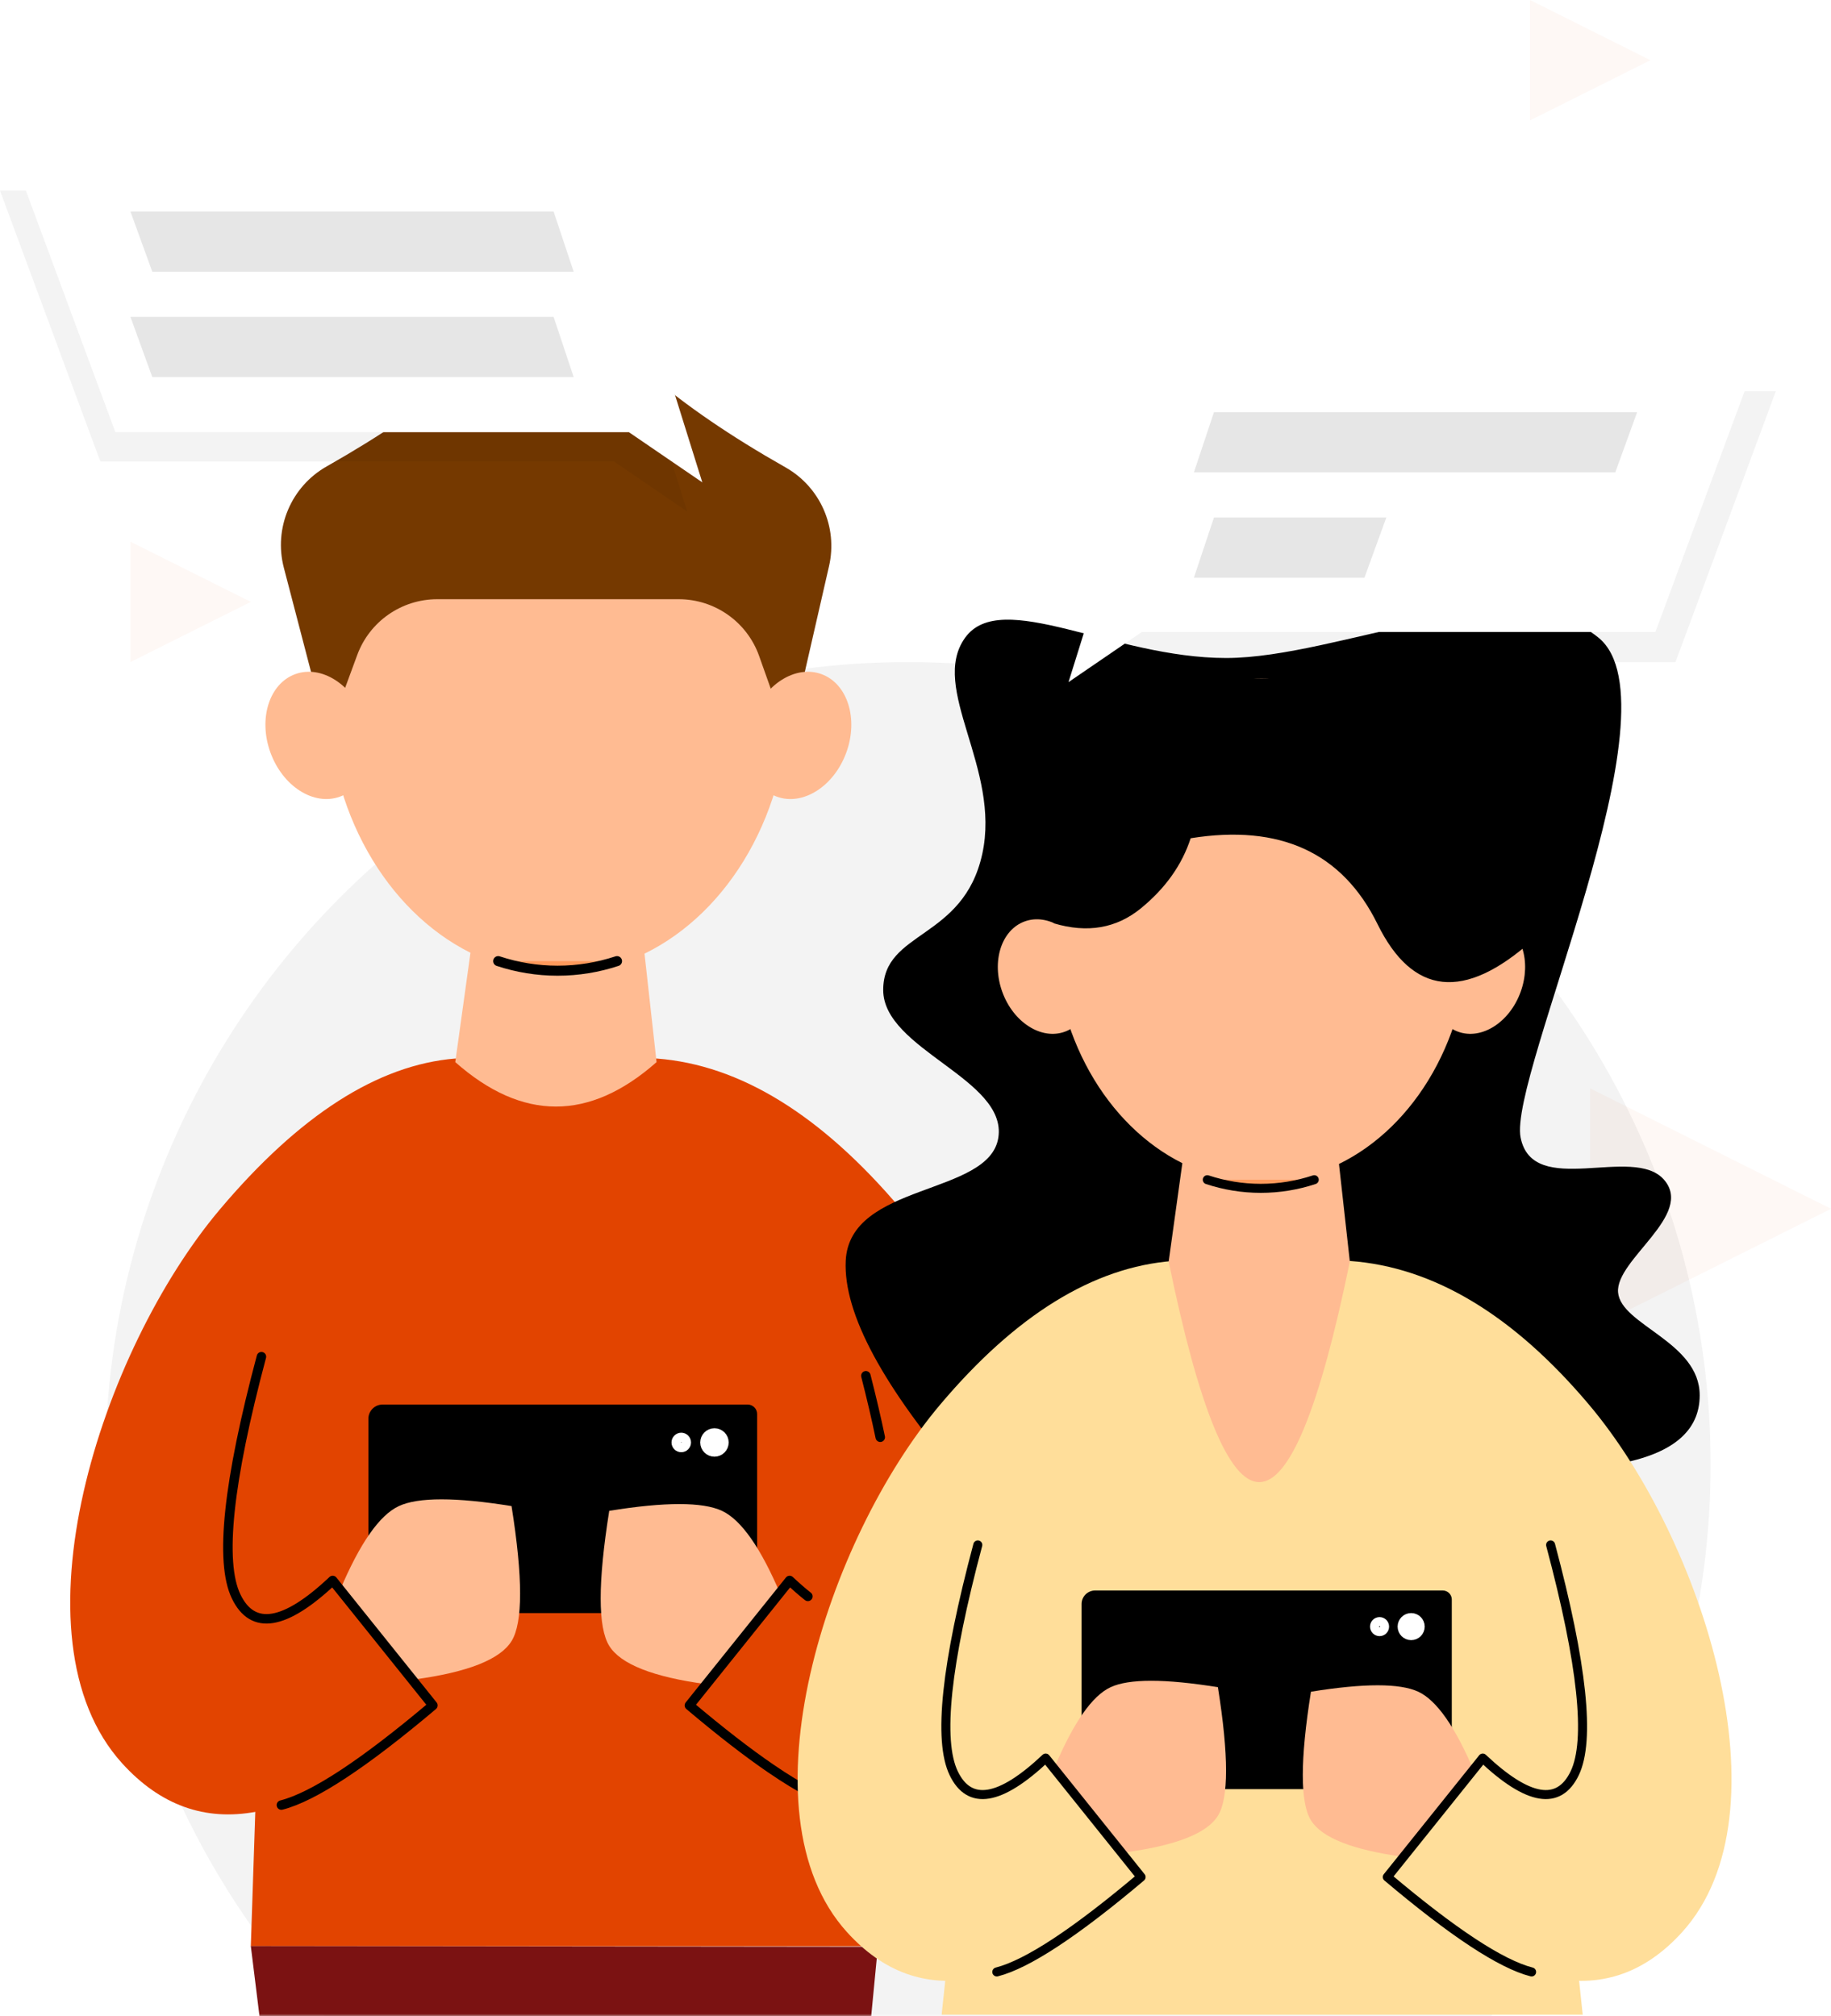 <?xml version="1.0" encoding="UTF-8"?>
<svg width="365px" height="402px" viewBox="0 0 365 402" version="1.1" xmlns="http://www.w3.org/2000/svg" xmlns:xlink="http://www.w3.org/1999/xlink">
    <!-- Generator: Sketch 58 (84663) - https://sketch.com -->
    <title>draw copy</title>
    <desc>Created with Sketch.</desc>
    <defs>
        <rect id="path-1" x="0" y="0" width="380" height="420"></rect>
        <filter x="0.0%" y="0.0%" width="100.0%" height="100.0%" filterUnits="objectBoundingBox" id="filter-3">
            <feGaussianBlur stdDeviation="0" in="SourceGraphic"></feGaussianBlur>
        </filter>
        <filter x="0.0%" y="0.0%" width="100.0%" height="100.0%" filterUnits="objectBoundingBox" id="filter-4">
            <feGaussianBlur stdDeviation="0" in="SourceGraphic"></feGaussianBlur>
        </filter>
        <filter x="0.0%" y="0.0%" width="100.0%" height="100.0%" filterUnits="objectBoundingBox" id="filter-5">
            <feGaussianBlur stdDeviation="0" in="SourceGraphic"></feGaussianBlur>
        </filter>
        <filter x="0.0%" y="0.0%" width="100.0%" height="100.0%" filterUnits="objectBoundingBox" id="filter-6">
            <feGaussianBlur stdDeviation="0" in="SourceGraphic"></feGaussianBlur>
        </filter>
        <filter x="0.0%" y="0.0%" width="100.0%" height="100.0%" filterUnits="objectBoundingBox" id="filter-7">
            <feGaussianBlur stdDeviation="0" in="SourceGraphic"></feGaussianBlur>
        </filter>
    </defs>
    <g id="Page-1" stroke="none" stroke-width="1" fill="none" fill-rule="evenodd">
        <g id="rrq-academy" transform="translate(-277, -4300)">
            <g id="kenapa" transform="translate(224, 3216)">
                <g id="draw-copy" transform="translate(44, 1066)">
                    <mask id="mask-2" fill="white">
                        <use xlink:href="#path-1"></use>
                    </mask>
                    <g id="Rectangle"></g>
                    <circle id="Oval" fill-opacity="0.05" fill="#000000" mask="url(#mask-2)" cx="190" cy="310" r="160"></circle>
                    <polygon id="Triangle" fill="#E24400" opacity="0.2" filter="url(#filter-3)" mask="url(#mask-2)" transform="translate(350, 259) rotate(-270) translate(-350, -259) " points="350 235 374 283 326 283"></polygon>
                    <polygon id="Triangle-Copy-9" fill="#FFFFFF" opacity="0.2" filter="url(#filter-4)" mask="url(#mask-2)" points="215 30 239 78 191 78"></polygon>
                    <polygon id="Triangle-Copy-10" fill="#FFFFFF" opacity="0.2" filter="url(#filter-5)" mask="url(#mask-2)" points="32 197 51 235 13 235"></polygon>
                    <polygon id="Triangle-Copy-7" fill="#E24400" opacity="0.2" filter="url(#filter-6)" mask="url(#mask-2)" transform="translate(47, 138) rotate(-270) translate(-47, -138) " points="47 126 59 150 35 150"></polygon>
                    <polygon id="Triangle-Copy-8" fill="#E24400" opacity="0.2" filter="url(#filter-7)" mask="url(#mask-2)" transform="translate(326, 30) rotate(-270) translate(-326, -30) " points="326 18 338 42 314 42"></polygon>
                    <g id="Group-28" mask="url(#mask-2)">
                        <g transform="translate(9, 50.17)">
                            <g id="Group-16" stroke-width="1" fill="none" transform="translate(37, 0)"></g>
                            <g id="Group-26-Copy" stroke-width="1" fill="none" transform="translate(14, 178)">
                                <polygon id="Rectangle" fill="#E24400" points="39.592 69.859 154.882 69.859 164.332 177.859 36 177.859"></polygon>
                                <polygon id="Rectangle" fill="#7B1212" points="36 177.83 161 177.972 159.473 193.83 38 194"></polygon>
                                <path d="M76.755,0.874 C61.331,2.134 45.694,12.156 29.843,30.94 C6.067,59.116 -12.385,116.318 10.345,141.388 C25.498,158.101 46.001,154.253 71.854,129.844 L51.877,104.938 L98.144,127.561 L98.024,2.764 L76.755,0.874 Z" id="Path-26" fill="#E24400"></path>
                                <path d="M175.913,0.874 C159.274,2.134 143.029,12.156 127.178,30.94 C103.402,59.116 84.95,116.318 107.68,141.388 C122.833,158.101 143.336,154.253 169.189,129.844 L149.212,104.938 L195.479,127.561 L195.359,2.764 L175.913,0.874 Z" id="Path-26-Copy" fill="#E24400" transform="translate(146.407, 76.225) scale(-1, 1) translate(-146.407, -76.225) "></path>
                                <g id="Group-25" transform="translate(59.437, 69.859)">
                                    <path d="M2.835,0 L75.6,0 C76.644,7.2250279e-15 77.49,0.846 77.49,1.89 L77.49,39.69 C77.49,40.734 76.644,41.58 75.6,41.58 L1.89,41.58 C0.846,41.58 3.39212874e-15,40.734 0,39.69 L0,2.835 C-6.35835497e-16,1.269 1.269,2.87619431e-16 2.835,0 Z" id="Rectangle" fill="#000000"></path>
                                    <circle id="Oval" stroke="#FFFFFF" stroke-width="1.89" fill="#FFFFFF" cx="68.985" cy="7.56" r="1.89"></circle>
                                    <circle id="Oval-Copy-77" stroke="#FFFFFF" stroke-width="1.89" cx="62.37" cy="7.56" r="1"></circle>
                                </g>
                                <path d="M53.767,106.9 C57.743,97.495 61.657,91.896 65.509,90.103 C69.36,88.31 76.848,88.31 87.972,90.103 C90.246,104.392 90.246,113.366 87.972,117.025 C85.698,120.684 79.247,123.232 68.62,124.669 L53.767,106.9 Z" id="Path-25" fill="#FFBB92"></path>
                                <path d="M105.742,107.845 C109.718,98.44 113.632,92.841 117.484,91.048 C121.335,89.255 128.823,89.255 139.947,91.048 C142.221,105.337 142.221,114.311 139.947,117.97 C137.673,121.629 131.222,124.177 120.595,125.614 L105.742,107.845 Z" id="Path-25" fill="#FFBB92" transform="translate(123.697, 107.659) scale(-1, 1) translate(-123.697, -107.659) "></path>
                                <path d="M131.27,149.714 C134.793,148.815 139.438,146.395 145.204,142.455 C149.887,139.254 155.31,135.051 161.473,129.844 L141.497,104.938 C140.228,106.136 139.014,107.193 137.856,108.109 M123.429,76.38 C124.219,72.594 125.175,68.508 126.297,64.12" id="Shape" stroke="#000000" stroke-width="1.89" stroke-linecap="round" stroke-linejoin="round" transform="translate(142.451, 105.016) scale(-1, 1) translate(-142.451, -105.016) "></path>
                                <path d="M42.094,149.714 C48.478,148.084 58.546,141.461 72.297,129.844 L52.32,104.938 C42.795,113.929 36.379,114.989 33.073,108.118 C29.767,101.247 31.447,85.314 38.114,60.319" id="Path-Copy" stroke="#000000" stroke-width="1.89" stroke-linecap="round" stroke-linejoin="round"></path>
                            </g>
                            <g id="Group-24" stroke-width="1" fill="none" transform="translate(49, 17.83)">
                                <path d="M62.308,32.62 C87.713,32.62 108.308,57.587 108.308,88.384 C108.308,111.659 96.545,131.604 79.833,139.958 L82.861,161.758 C76.173,167.666 69.485,170.62 62.797,170.62 C56.109,170.62 49.421,167.666 42.733,161.758 L45.137,140.134 C28.237,131.885 16.308,111.823 16.308,88.384 C16.308,57.587 36.903,32.62 62.308,32.62 Z" id="Combined-Shape" fill="#FFBB92" transform="translate(62.308, 101.62) scale(-1, 1) translate(-62.308, -101.62) "></path>
                                <path d="M42.955,24.695 C42.94,24.708 42.924,24.721 42.909,24.734 C35.798,30.818 26.871,36.902 16.129,42.987 C9.029,47.008 5.523,55.301 7.583,63.195 L16.308,96.62 L16.308,96.62 L22.211,80.592 C24.672,73.908 31.04,69.467 38.163,69.467 L86.306,69.467 C93.501,69.467 99.917,73.997 102.325,80.777 L108.308,97.62 L108.308,97.62 L116.266,62.863 C118.042,55.106 114.514,47.104 107.59,43.183 C96.731,37.033 87.726,30.883 80.576,24.734 C80.576,24.734 80.576,24.734 80.576,24.734 C69.765,15.435 53.785,15.419 42.955,24.695 Z" id="Path-24" fill="#753900"></path>
                                <ellipse id="Oval" fill="#FFBB92" transform="translate(110.308, 96.62) rotate(20) translate(-110.308, -96.62) " cx="110.308" cy="96.62" rx="10" ry="13"></ellipse>
                                <ellipse id="Oval-Copy-64" fill="#FFBB92" transform="translate(14.308, 96.62) rotate(-20) translate(-14.308, -96.62) " cx="14.308" cy="96.62" rx="10" ry="13"></ellipse>
                                <path d="M50.308,141.621 C54.083,142.867 58.054,143.532 62.151,143.532 L62.151,143.532 C66.25,143.532 70.222,142.867 73.999,141.62" id="Path" stroke="#000000" stroke-width="2" fill="#FF9A5C" stroke-linecap="round" stroke-linejoin="round"></path>
                            </g>
                            <polygon id="Rectangle" fill="#000000" opacity="0.05" transform="translate(68.5, 37.83) scale(-1, 1) translate(-68.5, -37.83) " points="20 5.83 137 5.83 117 59.83 58.5 59.83 29.25 59.83 14.625 59.83 0 69.83"></polygon>
                            <polygon id="Rectangle-Copy-14" fill="#FFFFFF" transform="translate(71.5, 32) scale(-1, 1) translate(-71.5, -32) " points="23 0 140 0 120 54 61.5 54 32.25 54 17.625 54 3 64"></polygon>
                            <path d="M110.358,31 L114.358,43 L30.358,43 L26,31 L110.358,31 Z M110.358,10 L114.358,22 L30.358,22 L26,10 L110.358,10 Z" id="Combined-Shape" fill="#000000" opacity="0.1"></path>
                            <g id="Group-26" stroke-width="1" fill="none" transform="translate(159, 89.83)">
                                <path d="M85.407,9.189 C107.972,9.189 143.127,-8.459 159.683,5.16 C176.24,18.779 141.681,92.562 144.122,104.794 C146.563,117.026 166.595,106.165 172.71,113.203 C178.826,120.242 163.005,129.132 163.553,135.667 C164.102,142.201 179.825,145.504 179.825,156.19 C179.825,163.313 174.401,167.869 163.553,169.857 L33.38,173.503 C17.045,154.58 9.115,139.88 9.589,129.403 C10.301,113.689 38.247,116.478 40.017,104.794 C41.786,93.11 17.062,87.256 17.062,75.374 C17.062,63.491 33.037,65.439 36.807,48.27 C40.577,31.102 26.183,15.195 33.38,5.16 C40.577,-4.876 62.842,9.189 85.407,9.189 Z" id="Path-27" fill="#000000"></path>
                                <polygon id="Rectangle" fill="#FFDE9A" points="37.707 195.103 147.507 195.103 156.507 279.703 28.707 279.703"></polygon>
                                <path d="M74.836,129.403 C58.989,130.603 43.518,140.148 28.422,158.038 C5.778,184.872 -11.795,239.351 9.852,263.226 C24.284,279.144 43.81,275.479 68.432,252.233 L49.407,228.513 L93.47,250.058 L93.357,131.203 L74.836,129.403 Z" id="Path-26" fill="#FFDE9A"></path>
                                <path d="M168.787,129.403 C152.106,130.603 136.218,140.148 121.122,158.038 C98.478,184.872 80.905,239.351 102.552,263.226 C116.984,279.144 136.51,275.479 161.132,252.233 L142.107,228.513 L186.17,250.058 L186.057,131.203 L168.787,129.403 Z" id="Path-26-Copy" fill="#FFDE9A" transform="translate(139.435, 201.167) scale(-1, 1) translate(-139.435, -201.167) "></path>
                                <g id="Group-25" transform="translate(56.607, 195.103)">
                                    <path d="M2.7,0 L72,0 C72.994,-7.90711505e-15 73.8,0.806 73.8,1.8 L73.8,37.8 C73.8,38.794 72.994,39.6 72,39.6 L1.8,39.6 C0.806,39.6 -3.2234553e-16,38.794 0,37.8 L0,2.7 C-1.8261552e-16,1.209 1.209,-1.7016593e-16 2.7,0 Z" id="Rectangle" fill="#000000"></path>
                                    <circle id="Oval" stroke="#FFFFFF" stroke-width="1.8" fill="#FFFFFF" cx="65.7" cy="7.2" r="1.8"></circle>
                                    <circle id="Oval-Copy-77" stroke="#FFFFFF" stroke-width="1.8" cx="59.4" cy="7.2" r="1"></circle>
                                </g>
                                <path d="M51.207,230.381 C54.994,221.424 58.721,216.091 62.389,214.384 C66.057,212.677 73.189,212.677 83.783,214.384 C85.949,227.992 85.949,236.539 83.783,240.024 C81.617,243.509 75.474,245.935 65.353,247.303 L51.207,230.381 Z" id="Path-25" fill="#FFBB92"></path>
                                <path d="M100.707,231.281 C104.494,222.324 108.221,216.991 111.889,215.284 C115.557,213.577 122.689,213.577 133.283,215.284 C135.449,228.892 135.449,237.439 133.283,240.924 C131.117,244.409 124.974,246.835 114.853,248.203 L100.707,231.281 Z" id="Path-25" fill="#FFBB92" transform="translate(117.807, 231.103) scale(-1, 1) translate(-117.807, -231.103) "></path>
                                <path d="M127.708,271.156 C133.789,269.604 143.377,263.296 156.473,252.233 L137.448,228.513 C128.376,237.075 122.266,238.084 119.117,231.541 C115.969,224.997 117.569,209.823 123.918,186.018" id="Path" stroke="#000000" stroke-width="1.8" stroke-linecap="round" stroke-linejoin="round" transform="translate(137.012, 228.587) scale(-1, 1) translate(-137.012, -228.587) "></path>
                                <path d="M39.708,271.156 C45.789,269.604 55.377,263.296 68.473,252.233 L49.448,228.513 C40.376,237.075 34.266,238.084 31.117,231.541 C27.969,224.997 29.569,209.823 35.918,186.018" id="Path" stroke="#000000" stroke-width="1.8" stroke-linecap="round" stroke-linejoin="round"></path>
                                <path d="M92.466,13.303 C115.331,13.303 133.866,35.773 133.866,63.491 C133.866,84.439 123.279,102.389 108.238,109.908 L110.964,129.527 C104.945,158.845 98.926,173.503 92.906,173.503 C86.887,173.503 80.868,158.845 74.849,129.527 L77.013,110.066 C61.802,102.642 51.066,84.586 51.066,63.491 C51.066,35.773 69.601,13.303 92.466,13.303 Z" id="Combined-Shape" fill="#FFBB92" transform="translate(92.466, 93.403) scale(-1, 1) translate(-92.466, -93.403) "></path>
                                <ellipse id="Oval" fill="#FFBB92" transform="translate(135.666, 72.703) rotate(20) translate(-135.666, -72.703) " cx="135.666" cy="72.703" rx="9" ry="11.7"></ellipse>
                                <ellipse id="Oval-Copy-64" fill="#FFBB92" transform="translate(49.266, 72.703) rotate(-20) translate(-49.266, -72.703) " cx="49.266" cy="72.703" rx="9" ry="11.7"></ellipse>
                                <path d="M81.666,113.205 C85.064,114.326 88.637,114.924 92.325,114.924 C96.014,114.924 99.589,114.326 102.988,113.203" id="Path" stroke="#000000" stroke-width="1.8" fill="#FF9A5C" stroke-linecap="round" stroke-linejoin="round"></path>
                                <path d="M51.066,62.083 C57.76,64.085 63.549,63.09 68.432,59.097 C73.315,55.104 76.623,50.447 78.354,45.126 C96.164,42.264 108.577,47.966 115.595,62.231 C122.612,76.496 132.895,77.587 146.445,65.504 L156.507,45.878 L148.125,13.303 L51.066,13.303 L51.066,62.083 Z" id="Path-28" fill="#000000"></path>
                            </g>
                            <polygon id="Rectangle-Copy-16" fill="#000000" opacity="0.05" points="237 45.83 354 45.83 334 99.83 275.5 99.83 246.25 99.83 231.625 99.83 217 109.83"></polygon>
                            <polygon id="Rectangle-Copy-15" fill="#FFFFFF" points="233 39.83 350 39.83 330 93.83 271.5 93.83 242.25 93.83 227.625 93.83 213 103.83"></polygon>
                            <path d="M322.358,71 L326.358,83 L292.358,83 L288,71 L322.358,71 Z M322.358,50 L326.358,62 L242.358,62 L238,50 L322.358,50 Z" id="Combined-Shape" fill="#000000" opacity="0.1" transform="translate(282.179, 66.5) scale(-1, 1) translate(-282.179, -66.5) "></path>
                        </g>
                    </g>
                </g>
            </g>
        </g>
    </g>
</svg>